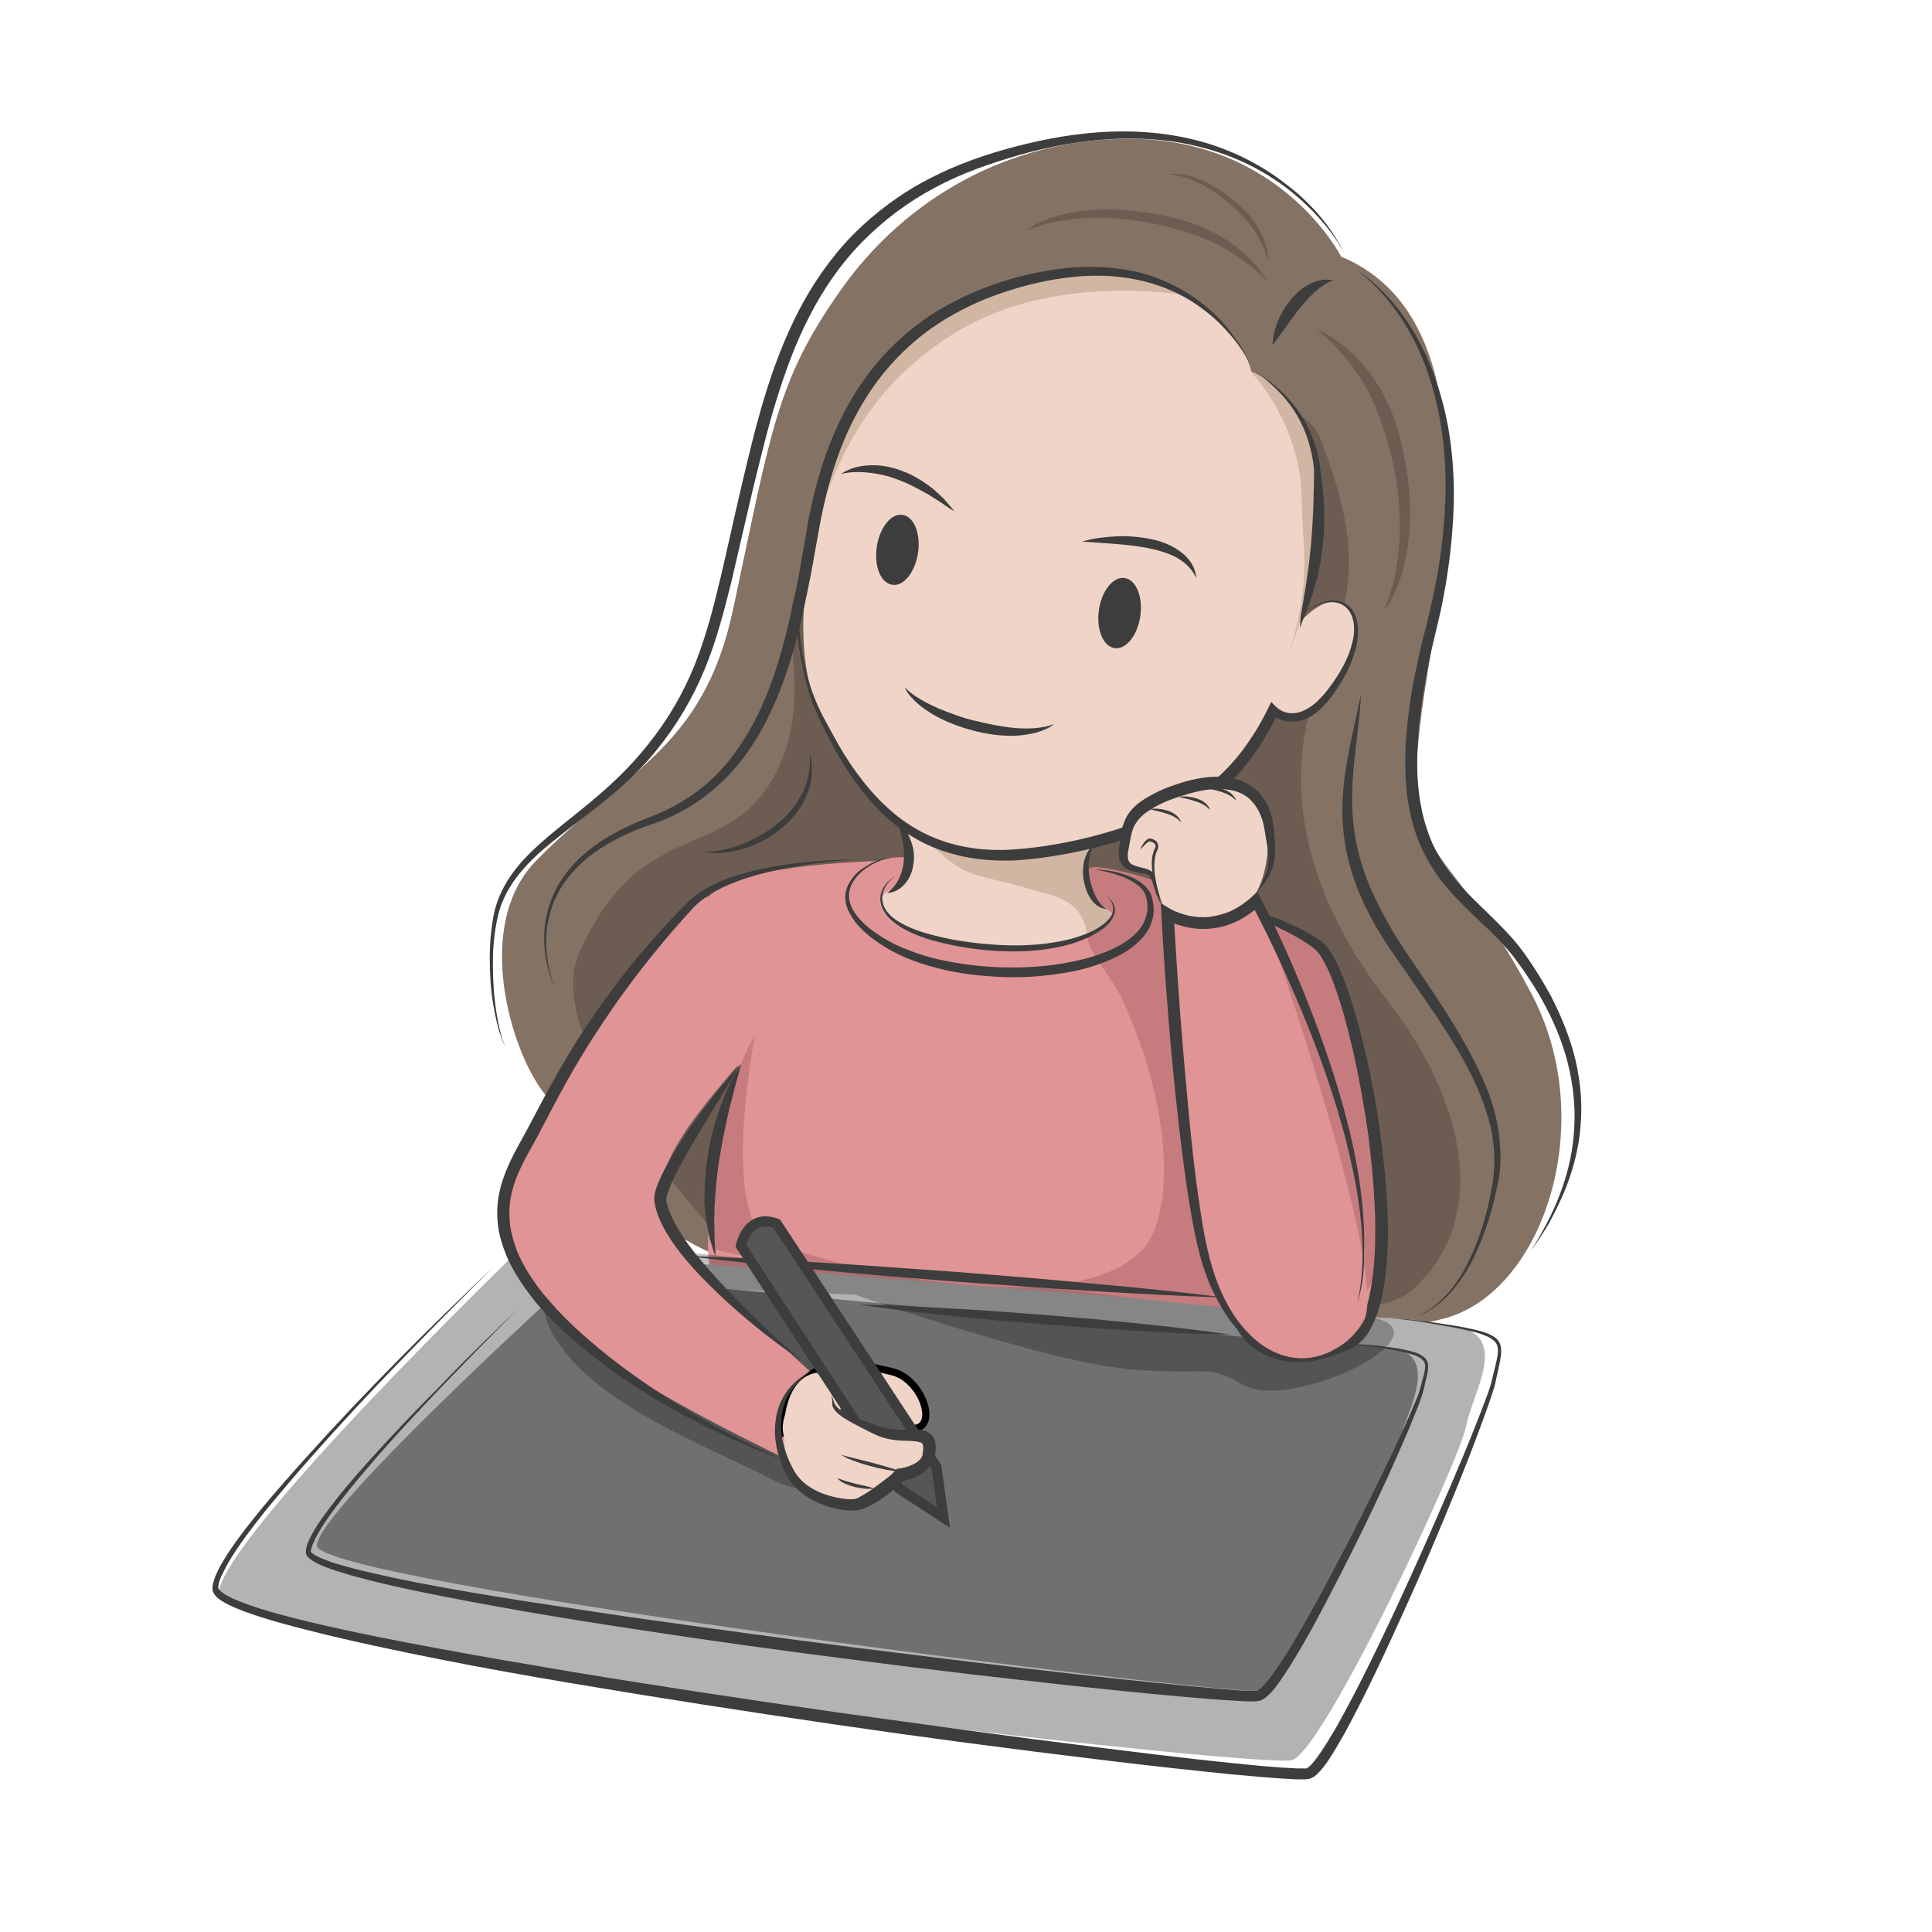 <?xml version="1.0" encoding="utf-8"?>
<!-- Generator: Adobe Illustrator 27.5.0, SVG Export Plug-In . SVG Version: 6.00 Build 0)  -->
<svg version="1.1" id="Layer_1" xmlns="http://www.w3.org/2000/svg" xmlns:xlink="http://www.w3.org/1999/xlink" x="0px" y="0px"
	 viewBox="0 0 600 600" style="enable-background:new 0 0 600 600;" xml:space="preserve">
<style type="text/css">
	.st0{fill:#847264;}
	.st1{fill:#6D5C51;}
	.st2{fill:#F0D4C8;}
	.st3{fill:#E19495;}
	.st4{fill:#D1B6A3;}
	.st5{fill:#B3B3B3;}
	.st6{fill:#707070;}
	.st7{opacity:0.25;fill:#020202;enable-background:new    ;}
	.st8{fill:#C67C7F;}
	.st9{fill:#3D3D3D;}
	.st10{fill:none;}
	.st11{fill:#F0D4C8;stroke:#000000;stroke-width:2.237;stroke-miterlimit:10;}
	.st12{fill:#565656;stroke:#3D3D3D;stroke-width:3.146;stroke-miterlimit:10;}
	.st13{fill:#F0D4C8;stroke:#000000;stroke-width:2;stroke-miterlimit:10;}
</style>
<g>
	<path class="st0" d="M416.5,79.7c0,0-18.7-37-66.7-36.6c-36.1,0.3-68.5,18.1-89,47.4c-19.6,28-21.2,42.7-33.1,98.6
		c-9.3,43.7-33.5,50-61.1,78.1c-19.9,20.2-7.8,59.4,2.3,72.2c8,10.2,15.8,21.4,30.2,35.6c17.2,16.9,57.4,27.7,60.8,25.1
		s145,22.4,145,22.4s20.3-7.6,42.7-12.8c31.4-7.4,49.2-60.6,28.2-100.7c-28.4-54.3-42.9-35.9-32.5-99.7
		C451.6,158.6,457.7,96.8,416.5,79.7z"/>
	<path class="st1" d="M241.2,239.6c-15,29.5-41.9,12.5-61.4,56.5c-12.4,28.1,42.2,86.4,42.2,86.4s191.8,40.4,216.5,18.2
		s16.5-59-7.5-89.8s-33.9-65.2-21.8-97.8c9.9-26.7,15.3-39.5,1-76.5C395,97.3,255.4,174,248.1,182.8
		C240.8,191.6,253.2,216,241.2,239.6z"/>
	<path class="st2" d="M325.5,265.4c21.4-4.6,49.1-7.1,70.8-44.6c0,0,4.9,9.3,17.4-7.1c15.2-19.9,4.9-36.5-9.8-20.7
		c0,0,2.1-3.9,4.9-19.5c4.9-27.6-3.6-51.5-20.2-58.1c0,0-4.6-24.5-41.4-30.1c-18.7-2.8-32.5,2.1-44.4,8.6s-28,9.8-45.4,52.2
		c-6.2,15.1-7.2,36.8-7.2,36.8s-3.1,21.2,3.5,36.5c9,21,26,38,26,38"/>
	<path class="st3" d="M218.6,282.3c0.1,11.8,21,8.4,10.3,49.2c-5.4,20.6-4.5,25.9-7.8,42.9c-5.7,29.1,10.3,39.2,8.5,25.2l152.8,14.6
		c0,0,14.5,17.7,39.2,2.1c19-12,0-118-13-123.7c-24.7-10.7-30.6-16.6-70.5-22.3c0,0,14.6,18.3-36.4,18.3
		c-35.1,0.1-18.1-22.4-18.1-22.4s-2.6,0-6.8,0.1c-0.8,0-3.7,1-4.7,1.1C254,268.1,218.5,270.8,218.6,282.3z"/>
	<path class="st4" d="M368.1,91.7c0,0-40.7-7.4-71.4,11.6c-24.8,15.4-36.2,35.8-44.1,62.6c0,0,5.2-34.8,26.9-56.1
		c18.9-18.5,37.9-24,53.9-25.2C351.4,83.2,368.1,91.7,368.1,91.7z"/>
	<path class="st4" d="M388.4,115.4c0,0,15.2,15.4,15.8,38.6c0.4,18,3.1,26.1-3.6,47.9c0,0,10.8-27.2,9.5-45.7
		c-1.2-18.4-7-28.3-11.3-33.4S388.4,115.4,388.4,115.4z"/>
	<path class="st5" d="M429.8,409.3c0,0,4.5-0.5,21.9,2.5s5.9,19.8,3.6,31.2c-2.3,11.4-44.1,100.5-54,103.6
		c-9.9,3-334.2-34.1-333.5-51.5c0.8-17.4,93.5-107,93.5-107L429.8,409.3z"/>
	<path class="st6" d="M410,417.4c0,0,6.9-0.8,22.1,1.2s5.1,19.5,3.1,27S400,523,391.4,525s-293.7-33.6-293-45.1
		C99.1,468.4,179,396,179,396L410,417.4z"/>
	<path class="st7" d="M265.6,402.1c0,0,60,21.2,86,23.2s22-2,35,5s54-11,45-19s-112-12-112-12l-134.2-13l5.1,12.6L265.6,402.1z"/>
	<path class="st7" d="M171.7,399.6c0,0-9.1,5.8,5.9,22.8s47,29,62,37s38,1,39-15s-39-37-22-39S200.8,396.8,171.7,399.6z"/>
	<path class="st3" d="M158.1,368.2c-3.5,27.9,15.4,42.7,27.1,51.6c18.7,14.3,59.4,33.5,59.4,33.5s1-20.2,13-22c0,0-43.3-37.9-51-54
		s18.2-40,28.4-53.8c0,0-1.7-62.1-22.4-40.5S159.8,354.3,158.1,368.2z"/>
	<path class="st2" d="M281.7,257.6c0,0,4.5,14.5-5.1,18.7c-9,4,1,18,35.1,18.6c21.9,0.4,36.9-9.6,32.1-12.5c-3.1-1.8-3-1.6-6.2-8.6
		c-3-6.5,2.9-12.7,2.9-12.7"/>
	<path class="st8" d="M234.5,321.3c0,0-9.7,49.1,2,62c6,6.5,95.8,31.1,119,4c8-9.4,10-40-7-77c-3.4-7.5-15-19.5-9-21c4-1,9-7,2-7
		c-2,0-9-13.5-1-13c15,1,54,17,66,23c12.6,6.3,35.4,91.6,16,111c-10,10-96-4.1-103-4s-97-8-98-12
		C218.3,374.3,223.5,340.3,234.5,321.3z"/>
	<path class="st4" d="M297.5,264.3c0,0,11.8,2,21,2c10,0,21-5,21-5s-2.9,6.4-2.5,11.5c0.5,6.5,9,11,9,11s-7.8,9-8.5,5.5
		c-2-10-10-11-17-13c-14.6-4.2-16.4-3.7-21-6c-6-3-11-9-11-9s7,4,17,5"/>
	<g>
		<path class="st9" d="M388.4,113.4c-1.7-3.4-3.9-6.6-6.4-9.5s-5.2-5.5-8.3-7.8c-6-4.6-13.1-7.7-20.5-9.2c-7.4-1.6-15-1.6-22.5-0.6
			s-14.8,2.9-21.9,5.5s-13.8,6.1-19.9,10.4c-6.1,4.4-11.5,9.7-16,15.6c-4.5,6-8.2,12.6-11,19.5c-2.9,7-4.9,14.2-6.5,21.7
			c-0.8,3.7-1.4,7.5-2.1,11.2c-0.7,3.8-1.3,7.6-2.1,11.3c-1.5,7.5-3.1,15.1-5.4,22.5c-2.2,7.4-5,14.7-8.7,21.6
			c-3.7,6.9-8.4,13.3-14.3,18.5c-5.8,5.3-12.8,9.3-20.2,11.8c-7.2,2.4-14.1,5.7-20,10.4c-2.9,2.4-5.5,5.1-7.6,8.2s-3.6,6.6-4.5,10.3
			c-0.9,3.7-1.1,7.5-0.7,11.3c0.4,3.8,1.2,7.6,2.7,11.1c-3.2-6.9-4.4-15-2.8-22.6c0.8-3.8,2.2-7.5,4.3-10.8s4.7-6.3,7.7-8.8
			c5.9-5.1,13.1-8.6,20.3-11.3c7-2.7,13.6-6.6,19-11.7c5.5-5.1,9.8-11.3,13.3-18s6.1-13.8,8.2-21.1s3.7-14.7,5.2-22.2
			c0.7-3.7,1.4-7.5,2-11.3c0.7-3.8,1.2-7.6,2.1-11.4c1.6-7.6,3.8-15.1,6.8-22.3c3-7.2,6.8-14.1,11.6-20.3
			c4.8-6.2,10.5-11.7,16.9-16.2c3.2-2.3,6.6-4.2,10.1-6s7.1-3.3,10.7-4.6c7.3-2.6,14.9-4.4,22.7-5.3c7.7-0.8,15.6-0.5,23.2,1.3
			C369,88.5,382.3,99.3,388.4,113.4z"/>
	</g>
	<g>
		<path class="st9" d="M422.7,215.5c-0.5,8.9-2,17.8-2.6,26.6s0.1,17.6,2.7,25.9c1.2,4.2,2.9,8.2,4.8,12.1s4.1,7.8,6.4,11.5
			s4.9,7.4,7.4,11.1s5,7.4,7.4,11.2c4.8,7.6,9.4,15.4,12.8,23.8c1.7,4.2,3,8.6,3.7,13.1s0.9,9.1,0.4,13.6c-0.3,2.3-0.8,4.5-1.3,6.7
			s-1.1,4.4-1.7,6.5c-1.3,4.3-2.9,8.5-4.8,12.6c-2,4-4.4,7.9-7.4,11.2c-1.5,1.7-3.2,3.2-5,4.5s-3.8,2.4-6,2.9
			c2.2-0.6,4.1-1.8,5.8-3.1c1.8-1.4,3.3-2.9,4.8-4.6c2.9-3.4,5.1-7.3,6.9-11.3s3.3-8.2,4.4-12.5c0.6-2.1,1.1-4.3,1.5-6.5
			c0.5-2.2,0.8-4.3,1-6.5s0.2-4.4,0.1-6.5c-0.1-2.2-0.4-4.3-0.8-6.5c-0.9-4.3-2.3-8.5-4-12.5c-3.4-8.1-8.1-15.7-13-23
			c-4.9-7.4-10.1-14.6-15.2-22.1c-2.5-3.8-4.8-7.7-6.8-11.8c-2-4.1-3.7-8.4-4.9-12.8c-1.3-4.4-2-9-2.3-13.5c-0.3-4.6,0-9.1,0.5-13.6
			C418.7,232.9,420.9,224.3,422.7,215.5z"/>
	</g>
	<g>
		<path class="st9" d="M389.6,115.4c6.4,3.5,11.8,8.9,15.5,15.2c1.8,3.2,3.2,6.7,4.1,10.3c0.5,1.8,0.7,3.6,0.9,5.5l0.4,2.7
			c0.1,0.9,0.2,1.8,0.3,2.7c0.8,7.3,0.6,14.8-0.6,22.1c-0.3,1.8-0.7,3.6-1.1,5.4c-0.5,1.8-1,3.6-1.5,5.3c-0.6,1.7-1.2,3.5-1.9,5.2
			c-0.6,1.7-1.4,3.3-1.9,5.1c-0.1-0.9,0-1.9,0.1-2.8c0.1-0.9,0.2-1.8,0.4-2.7l0.9-5.4c0.3-1.8,0.6-3.5,0.8-5.3
			c0.3-1.8,0.5-3.5,0.7-5.3c0.8-7.1,1.2-14.2,1.3-21.4l0.1-5.4c-0.1-1.8-0.3-3.5-0.7-5.3c-0.7-3.5-1.8-6.9-3.4-10.1
			c-1.6-3.2-3.7-6.2-6.1-8.8C395.4,119.8,392.7,117.3,389.6,115.4z"/>
	</g>
	<g>
		<path class="st9" d="M395.2,107.2c0.1-2.5,0.7-5,1.6-7.3s2.2-4.5,3.8-6.5c1.6-2,3.5-3.8,5.8-5c2.3-1.3,5-1.9,7.5-1.4
			c-2.3,1.1-4.2,2.3-5.8,3.9c-1.7,1.5-3.1,3.2-4.6,5c-1.4,1.8-2.8,3.7-4.1,5.6C398.1,103.2,396.7,105.2,395.2,107.2z"/>
	</g>
	<g>
		<path class="st9" d="M417.5,78.7c-2.2-4.2-5.2-8.1-8.4-11.6c-3.2-3.5-6.8-6.7-10.6-9.5c-7.7-5.6-16.4-9.6-25.6-11.9
			c-9.2-2.4-18.7-3-28.2-2.5c-9.5,0.6-18.8,2.3-28,4.9c-9.1,2.6-18.1,5.7-26.4,10.2c-8.3,4.4-15.9,10.1-22.5,16.8
			s-12,14.5-16.3,22.9c-4.4,8.4-7.6,17.3-10.4,26.3c-2.8,9.1-5,18.4-7.3,27.7c-2.2,9.3-4.3,18.6-6.5,28c-2.3,9.3-4.7,18.7-8.4,27.7
			s-8.7,17.5-14.8,25c-3,3.8-6.4,7.3-10,10.6s-7.3,6.3-11.1,9.2s-7.6,5.8-11.3,8.8s-7.2,6.1-10.2,9.8c-3,3.6-5.3,7.7-6.6,12.3
			c-0.6,2.3-1,4.6-1.3,7s-0.5,4.7-0.5,7.1c-0.1,4.8,0.1,9.5,0.7,14.3c0.3,2.4,0.7,4.7,1.2,7.1c0.3,1.2,0.6,2.3,0.9,3.5
			c0.4,1.1,0.8,2.3,1.5,3.3c-0.7-1-1.2-2.1-1.6-3.2c-0.4-1.1-0.8-2.3-1.1-3.4c-0.6-2.3-1.1-4.7-1.5-7c-0.8-4.7-1.1-9.6-1.1-14.4
			s0.4-9.6,1.4-14.4c1.1-4.8,3.4-9.2,6.4-13.1s6.6-7.2,10.2-10.3c3.7-3.1,7.5-6.1,11.2-9.1s7.3-6.1,10.7-9.4
			c3.4-3.3,6.6-6.8,9.5-10.5c5.9-7.4,10.7-15.6,14.2-24.3s5.9-18,8.1-27.3c2.2-9.3,4.2-18.7,6.4-28s4.4-18.7,7.2-27.9
			s6.2-18.3,10.7-27c4.5-8.6,10.1-16.7,17-23.7c6.9-6.9,14.9-12.8,23.5-17.2c8.6-4.5,17.9-7.7,27.2-10.1c9.3-2.4,18.9-4.1,28.6-4.5
			s19.4,0.5,28.8,3.1c9.3,2.6,18.2,7,25.8,12.9C406.8,62.7,413.3,70.1,417.5,78.7z"/>
	</g>
	<g>
		<path class="st9" d="M248.2,178.8c-0.5,4.6-0.5,9.2-0.2,13.8s0.9,9.1,1.8,13.6c1,4.5,2.3,8.8,4.2,13c0.9,2.1,2,4.1,3.1,6.1
			s2.2,4,3.3,6c4.6,7.9,10.1,15.3,17,21.1c6.8,5.8,15.2,9.6,24.1,10.9c4.4,0.7,8.9,0.8,13.4,0.5s9-0.9,13.5-1.7
			c9-1.6,17.8-4,26.3-7.3c4.2-1.6,8.4-3.5,12.3-5.6c4-2.2,7.7-4.6,11-7.6s6.3-6.3,8.9-10c2.6-3.6,5-7.6,6.9-11.6l1-2l1.5,1.5
			c0.1,0.1,0.4,0.3,0.6,0.5s0.5,0.3,0.7,0.5c0.5,0.3,1,0.5,1.6,0.7c1.1,0.3,2.2,0.4,3.4,0.2c2.3-0.4,4.5-1.8,6.4-3.5
			c0.9-0.9,1.8-1.8,2.7-2.9c0.8-1,1.6-2.1,2.4-3.2c1.5-2.2,2.9-4.5,4-6.9s1.9-4.9,2.3-7.5c0.3-2.6,0.1-5.3-1.3-7.5
			c-0.7-1.1-1.7-1.9-2.9-2.4c-1.2-0.5-2.5-0.6-3.8-0.4c-2.6,0.3-5.1,1.6-7.4,3.1c2.1-1.6,4.6-3,7.3-3.6c1.4-0.2,2.8-0.2,4.2,0.2
			c1.4,0.5,2.6,1.4,3.4,2.5c1.7,2.4,2,5.4,1.8,8.1c-0.2,2.8-1,5.5-2,8.1s-2.3,5-3.8,7.3c-0.7,1.2-1.5,2.3-2.3,3.4
			c-0.8,1.1-1.7,2.2-2.7,3.2c-2,2-4.4,3.9-7.5,4.5c-1.5,0.3-3.1,0.3-4.7-0.1c-0.8-0.2-1.5-0.5-2.2-0.8c-0.7-0.4-1.3-0.7-2-1.4
			l2.5-0.5c-1,2.2-2,4.3-3.2,6.3s-2.4,4-3.8,6c-2.7,3.9-5.7,7.6-9.2,10.8s-7.5,5.9-11.7,8.1c-4.1,2.3-8.4,4.2-12.8,5.9
			c-8.7,3.3-17.8,5.7-27,7.3c-4.6,0.8-9.2,1.4-13.9,1.7c-4.7,0.2-9.5,0-14.1-0.8c-4.7-0.8-9.3-2.2-13.6-4.2c-2.1-1-4.2-2.2-6.2-3.5
			s-3.8-2.8-5.6-4.3c-7.1-6.3-12.5-14.1-16.9-22.2c-2.2-4.1-4.3-8.2-6.1-12.5s-3-8.8-3.8-13.4C247.1,197.3,246.9,187.9,248.2,178.8z
			"/>
	</g>
	<g>
		<path class="st9" d="M278.5,255c1.8,1.4,3.1,3.3,4.1,5.4c0.9,2.1,1.4,4.5,1.2,6.8c-0.2,2.4-0.8,4.7-2.3,6.7
			c-1.4,1.9-3.6,3.4-6,3.4c1.8-1.3,3-2.9,3.8-4.7c0.8-1.7,1.3-3.7,1.4-5.6c0.2-1.9,0-3.9-0.4-5.9C280,259.1,279.3,257.1,278.5,255z"
			/>
	</g>
	<g>
		<path class="st9" d="M340,261.8c-1,1.7-1.6,3.5-1.8,5.4c-0.3,1.8-0.1,3.7,0.2,5.5c0.4,1.8,0.9,3.6,1.7,5.3
			c0.8,1.7,1.8,3.2,3.5,4.3c-1,0-2-0.5-2.9-1.1c-0.8-0.6-1.6-1.4-2.1-2.3c-1.2-1.8-1.7-3.8-2.1-5.8c-0.3-2-0.2-4.2,0.3-6.1
			C337.4,265,338.5,263.1,340,261.8z"/>
	</g>
	<g>
		<path class="st9" d="M278.4,266.3c-1.6,0-3.2,0.4-4.8,0.9c-1.5,0.6-3,1.3-4.3,2.2c-2.6,1.8-4.9,4.3-5.5,7.3
			c-0.3,1.5-0.1,3,0.4,4.4s1.4,2.7,2.4,3.9c2,2.4,4.6,4.3,7.3,6c2.7,1.7,5.6,3.1,8.6,4.2c3,1.2,6.1,2.1,9.2,2.8
			c6.3,1.4,12.7,2.2,19.1,2.4c6.4,0.2,12.9-0.1,19.3-1.2c6.3-1.1,12.6-2.7,18.1-5.9c2.7-1.6,5.2-3.6,6.7-6.2
			c0.7-1.3,1.2-2.7,1.4-4.2c0.2-1.5,0-3.1-0.4-4.5s-1.4-2.6-2.6-3.5c-1.2-1-2.6-1.7-4.1-2.4c-1.5-0.6-3-1.1-4.6-1.5s-3.2-0.8-4.8-1
			c3.3,0.1,6.6,0.6,9.7,1.7c1.6,0.5,3.1,1.2,4.6,2.2c1.4,1,2.7,2.3,3.4,4c0.6,1.7,0.8,3.4,0.8,5.2c-0.1,1.8-0.6,3.5-1.4,5.1
			c-1.7,3.2-4.4,5.5-7.2,7.3c-2.9,1.8-6,3.1-9.2,4.2s-6.4,1.9-9.7,2.4c-6.6,1.1-13.2,1.6-19.8,1.3c-6.6-0.3-13.2-1-19.7-2.7
			c-6.4-1.6-12.8-4-18.3-7.8c-2.8-1.9-5.4-4-7.5-6.7c-1-1.4-1.9-2.9-2.5-4.5c-0.5-1.7-0.7-3.5-0.2-5.2c0.4-1.7,1.4-3.2,2.5-4.5
			s2.5-2.3,3.9-3.1C271.8,267.2,275.1,266.1,278.4,266.3z"/>
	</g>
	<g>
		<path class="st9" d="M265.9,267c-3,0.1-6,0.4-9,0.7c-3,0.3-6,0.7-8.9,1.2c-5.9,1-11.8,2.3-17.4,4.2c-2.8,1-5.6,2.1-8.1,3.5
			c-2.6,1.4-5,3.1-7,5.1c-4,4.4-8,8.9-11.8,13.6c-3.8,4.6-7.4,9.4-10.9,14.2c-3.5,4.9-6.8,9.9-10,14.9c-3.2,5.1-6.2,10.3-9,15.5
			c-2.9,5.3-5.5,10.6-8.5,16c-1.5,2.6-2.9,5.2-4.1,7.9c-1.2,2.6-2.1,5.4-2.6,8.2c-0.5,2.8-0.5,5.6-0.2,8.4c0.4,2.8,1.2,5.6,2.2,8.2
			c1.1,2.7,2.5,5.2,4.1,7.7c0.8,1.2,1.7,2.4,2.5,3.6c0.9,1.2,1.8,2.3,2.8,3.4c3.8,4.5,8.1,8.7,12.6,12.6s9.2,7.6,14.1,11.1
			c4.9,3.5,9.9,6.8,15,9.9c10.3,6.3,21,11.8,32,16.6c-2.8-1-5.7-2.1-8.5-3.2c-2.8-1.2-5.6-2.4-8.3-3.6c-5.5-2.5-10.9-5.2-16.2-8.1
			c-10.6-5.8-20.8-12.5-30.1-20.3c-4.7-3.9-9.1-8.1-13.2-12.7c-1-1.1-2-2.4-2.9-3.6s-1.9-2.5-2.7-3.8c-1.7-2.6-3.3-5.3-4.5-8.2
			c-1.2-2.9-2.2-6-2.6-9.1c-0.4-3.2-0.4-6.4,0.2-9.6c1.1-6.3,4.1-12,7-17.2s5.6-10.6,8.5-15.9s6-10.5,9.2-15.7
			c6.6-10.2,13.8-20,21.7-29.1c2-2.3,4-4.5,6.1-6.8c2-2.2,4.2-4.4,6.3-6.5c2.3-2.2,4.9-3.9,7.7-5.3s5.6-2.5,8.6-3.3
			c5.8-1.7,11.8-2.8,17.8-3.5C253.9,267.3,259.9,266.9,265.9,267z"/>
	</g>
	<g>
		<path class="st9" d="M249.2,422.8c-8.1-5.5-15.8-11.6-23.1-18.2c-3.6-3.3-7.2-6.8-10.5-10.4c-3.3-3.7-6.5-7.6-9-12
			c-1.2-2.2-2.4-4.6-3-7.2c-0.1-0.3-0.2-0.7-0.2-1l-0.1-0.5c0-0.2-0.1-0.3-0.1-0.6c-0.1-0.9,0.1-1.7,0.2-2.4
			c0.3-1.4,0.8-2.6,1.3-3.8c2.1-4.7,4.6-8.9,7.3-13c1.3-2.1,2.7-4.1,4.2-6.1c1.4-2,2.9-4,4.4-5.9c3-3.9,6.1-7.7,9.4-11.3
			c-4.9,8.5-10.2,16.7-15.1,25.1c-1.2,2.1-2.4,4.2-3.6,6.3c-1.1,2.1-2.2,4.2-3.1,6.4c-0.4,1.1-0.8,2.2-1.1,3.1
			c-0.1,0.5-0.2,1-0.2,1.2c0,0,0,0.2,0,0.3l0.1,0.4c0,0.3,0.1,0.5,0.2,0.8c0.5,2.1,1.5,4.2,2.6,6.3c2.3,4.1,5.2,8,8.3,11.6
			c3.1,3.7,6.4,7.3,9.8,10.7C234.7,409.8,241.9,416.4,249.2,422.8z"/>
	</g>
	<g>
		<path class="st9" d="M218.8,264.6c2.1,0,4.3-0.3,6.3-0.8c2.1-0.5,4.1-1.1,6-1.9s3.8-1.7,5.6-2.8c1.8-1,3.5-2.3,5.1-3.6
			c0.8-0.6,1.5-1.4,2.3-2.1c0.7-0.8,1.4-1.5,2-2.3c1.3-1.6,2.3-3.4,3.3-5.2c0.9-1.9,1.5-3.9,1.8-5.9c0.4-2.1,0.5-4.2,0.2-6.3
			c0.7,2.1,0.8,4.3,0.7,6.4c-0.1,2.2-0.6,4.4-1.4,6.4c-1.6,4.1-4.4,7.8-7.8,10.6s-7.3,5-11.4,6.3c-2.1,0.7-4.2,1.1-6.4,1.4
			C223.1,265,221,265,218.8,264.6z"/>
	</g>
	<g>
		<path class="st9" d="M367.8,277c4.4,0.9,8.8,1.9,13.1,3.1c4.3,1.2,8.6,2.5,12.9,4.1c4.2,1.5,8.4,3.3,12.4,5.5c1,0.6,2,1.2,3,1.8
			c0.5,0.3,0.9,0.7,1.4,1c0.6,0.5,1,0.9,1.4,1.4c1.6,2,2.6,4.1,3.6,6.1c1.9,4.2,3.4,8.5,4.7,12.8c1.3,4.3,2.5,8.7,3.5,13.1
			c2.1,8.8,3.7,17.6,4.9,26.5c1.2,8.9,2.1,17.9,2.3,26.9c0.1,4.5,0,9.1-0.4,13.6s-1,9.1-2.4,13.6c-0.7,2.2-1.6,4.5-2.8,6.6
			c-1.2,2.1-2.9,4.1-5.3,5.4c-0.3,0.2-0.6,0.3-0.9,0.4l-0.8,0.4l-1.6,0.7c-1.1,0.4-2.2,0.8-3.3,1.2c-2.2,0.7-4.5,1.3-6.8,1.6
			c-2.3,0.3-4.7,0.3-7,0s-4.6-1-6.8-2c-4.2-2-7.7-5.5-9.5-9.6c2.6,3.6,6.3,6.3,10.3,7.7c4,1.4,8.4,1.5,12.5,0.7
			c2.1-0.4,4.2-0.9,6.2-1.7c1-0.3,2-0.8,3-1.2l1.5-0.7l0.7-0.3c0.2-0.1,0.4-0.2,0.6-0.3c1.6-0.9,2.9-2.4,3.9-4.1s1.8-3.7,2.4-5.8
			c1.2-4.1,1.8-8.4,2.2-12.8c0.4-4.4,0.4-8.8,0.4-13.2c-0.2-8.8-1-17.7-2.1-26.5c-1.2-8.8-2.8-17.6-4.7-26.2
			c-1-4.3-2.1-8.6-3.3-12.9c-1.3-4.2-2.6-8.4-4.4-12.4c-0.9-2-1.9-3.9-3.1-5.5c-0.3-0.4-0.6-0.7-0.9-1l-1.2-1
			c-0.9-0.6-1.8-1.2-2.7-1.8c-3.7-2.3-7.7-4.2-11.8-6C384.8,282.8,376.3,279.7,367.8,277z"/>
	</g>
	<g>
		<path class="st9" d="M153.5,393.2c-9.8,9.7-19.5,19.5-29.1,29.4s-19,20-28.1,30.3c-4.6,5.2-9,10.4-13.4,15.7
			c-4.3,5.4-8.5,10.8-12,16.7c-0.8,1.5-1.6,3-2.3,4.5c-0.3,0.8-0.6,1.5-0.7,2.3c-0.1,0.4-0.1,0.8-0.1,1c0,0.1,0.1,0.4,0.3,0.6
			c0.4,0.5,1.1,1,1.7,1.4c0.7,0.4,1.4,0.8,2.2,1.2c1.5,0.7,3.1,1.3,4.7,1.9c6.4,2.3,13.1,4,19.8,5.6c13.4,3.2,26.9,5.8,40.4,8.3
			c13.5,2.5,27.1,4.8,40.7,7.1c27.2,4.5,54.4,8.6,81.7,12.5c27.3,3.8,54.6,7.6,81.9,11c13.7,1.7,27.3,3.4,41,4.8
			c6.8,0.7,13.7,1.4,20.5,1.7c0.8,0,1.7,0,2.4,0c0.2,0,0.4,0,0.5,0c0.2,0,0.1,0,0.2,0c0.2-0.1,0.4-0.3,0.7-0.5
			c1.1-0.9,2.1-2.3,3.1-3.7c1.9-2.7,3.7-5.7,5.4-8.6c6.7-11.9,12.7-24.4,18.5-36.8c5.8-12.5,11.4-25.1,16.8-37.7
			c2.7-6.3,5.4-12.7,7.9-19.1c1.3-3.2,2.5-6.4,3.7-9.6c0.6-1.6,1.1-3.2,1.5-4.9c0.4-1.7,0.8-3.4,1.2-5c0.4-1.7,0.8-3.4,0.5-4.9
			c-0.1-0.8-0.5-1.4-1.1-2c-0.6-0.5-1.3-1-2-1.3c-1.5-0.7-3.2-1.2-4.8-1.6c-1.7-0.4-3.3-0.7-5-1.1c-3.4-0.6-6.8-1.2-10.2-1.8
			c-1.7-0.3-3.4-0.5-5.1-0.7s-3.4-0.4-5.1-0.4c1.7-0.1,3.4,0.1,5.2,0.2c1.7,0.2,3.4,0.4,5.1,0.6c3.4,0.4,6.8,1,10.2,1.5
			c1.7,0.3,3.4,0.6,5.1,1s3.4,0.8,5,1.5c0.8,0.4,1.6,0.8,2.3,1.4c0.7,0.6,1.2,1.5,1.4,2.5c0.3,1.9-0.1,3.6-0.4,5.3
			c-0.4,1.7-0.7,3.4-1.1,5c-0.3,1.8-0.9,3.4-1.4,5c-1.1,3.3-2.3,6.5-3.5,9.8c-2.4,6.5-4.9,12.9-7.5,19.3
			c-5.2,12.8-10.6,25.5-16.3,38c-5.7,12.6-11.5,25.1-18.1,37.3c-1.7,3-3.4,6-5.4,9c-1,1.5-2.1,2.9-3.6,4.3c-0.4,0.3-0.8,0.7-1.5,1
			c-0.3,0.1-0.8,0.3-1.1,0.3c-0.3,0-0.5,0.1-0.8,0.1c-1,0-1.8,0-2.7,0c-7-0.3-13.8-1-20.7-1.6c-13.7-1.4-27.4-2.9-41.1-4.6
			c-27.4-3.3-54.7-6.9-82-10.9s-54.5-8.2-81.7-12.8c-13.6-2.3-27.2-4.7-40.7-7.4s-27-5.5-40.4-8.9c-6.7-1.7-13.4-3.5-19.9-5.9
			c-1.6-0.6-3.3-1.3-4.9-2c-0.8-0.4-1.6-0.8-2.4-1.3s-1.5-1-2.2-1.9c-0.3-0.4-0.7-1-0.7-1.7c0-0.2,0-0.3,0-0.4s0-0.3,0-0.4
			c0-0.2,0.1-0.5,0.1-0.7c0.2-0.9,0.5-1.8,0.8-2.6c0.7-1.7,1.5-3.2,2.4-4.7c3.6-6,8-11.4,12.3-16.7c4.4-5.3,9-10.5,13.6-15.6
			C113.9,431.7,133.5,412.2,153.5,393.2z"/>
	</g>
	<g>
		<path class="st9" d="M161.3,406.1c-8.1,8-16.1,16.2-24,24.4c-7.9,8.3-15.7,16.6-23.1,25.3c-3.7,4.3-7.3,8.7-10.7,13.3
			c-1.7,2.3-3.3,4.6-4.7,7.1c-0.7,1.2-1.3,2.5-1.8,3.7c-0.2,0.6-0.4,1.3-0.5,1.8v0.2c0,0.1,0,0,0,0s0,0.1,0.1,0.1
			c0.1,0.1,0.3,0.3,0.5,0.5c1,0.7,2.3,1.3,3.6,1.8c1.3,0.5,2.6,1,4,1.4c2.7,0.8,5.4,1.5,8.2,2.2c5.5,1.3,11.1,2.5,16.7,3.6
			c11.2,2.2,22.4,4,33.7,5.8c11.3,1.7,22.5,3.5,33.8,5.1c22.6,3.2,45.2,6.3,67.9,9.2c22.6,2.8,45.3,5.7,68,8.2
			c11.3,1.3,22.7,2.5,34,3.6c5.7,0.5,11.4,1.1,17,1.5c1.4,0.1,2.8,0.2,4.2,0.2c0.7,0,1.4,0,2,0h0.2l0,0c0,0,0.1,0,0.2-0.1
			c0.2-0.1,0.4-0.3,0.6-0.4c0.9-0.8,1.8-1.8,2.7-2.9c0.9-1.1,1.7-2.2,2.5-3.4c3.2-4.6,6.1-9.5,8.9-14.5c2.8-4.9,5.6-9.9,8.2-15
			c5.4-10.1,10.5-20.2,15.5-30.5c2.5-5.1,5-10.3,7.3-15.5c1.2-2.6,2.3-5.2,3.4-7.8c0.5-1.3,1.1-2.6,1.4-4l1.1-4.1
			c0.3-1.3,0.7-2.8,0.1-3.9s-1.9-1.7-3.2-2.2c-2.7-0.9-5.5-1.4-8.3-1.9s-5.6-0.9-8.5-1.1c-1.4-0.1-2.8-0.1-4.3,0
			c-0.7,0-1.4,0.1-2.1,0.3c-0.7,0.2-1.4,0.3-1.9,0.9c0.5-0.6,1.2-0.8,1.9-1c0.7-0.2,1.4-0.3,2.1-0.4c1.4-0.1,2.9-0.2,4.3-0.1
			c2.9,0.1,5.7,0.4,8.6,0.8c2.8,0.4,5.7,0.8,8.5,1.7c0.7,0.2,1.4,0.5,2,0.9c0.7,0.4,1.3,0.9,1.7,1.6c0.4,0.7,0.5,1.6,0.4,2.3
			c0,0.8-0.2,1.5-0.3,2.2l-1,4.2c-0.3,1.4-0.8,2.8-1.3,4.2c-1,2.7-2.1,5.3-3.2,8c-2.2,5.3-4.6,10.5-6.9,15.7
			c-4.8,10.4-9.8,20.7-15,30.8c-2.6,5.1-5.3,10.2-8,15.2c-2.8,5-5.6,10-8.8,14.8c-0.8,1.2-1.6,2.4-2.5,3.6c-0.9,1.2-1.8,2.3-3.1,3.4
			c-0.3,0.3-0.7,0.5-1.1,0.8c-0.2,0.1-0.5,0.3-0.8,0.4c-0.1,0-0.4,0.1-0.5,0.1s-0.3,0-0.4,0.1c-0.9,0.1-1.6,0.1-2.3,0.1
			c-1.5,0-2.9-0.1-4.3-0.2c-5.7-0.3-11.4-0.8-17.1-1.3c-11.4-1-22.8-2.2-34.1-3.4c-22.7-2.5-45.4-5.1-68.1-8.1
			c-22.7-2.9-45.3-6-67.9-9.5c-22.6-3.4-45.1-7.2-67.5-11.8c-5.6-1.2-11.2-2.4-16.7-3.9c-2.8-0.7-5.5-1.5-8.3-2.4
			c-1.4-0.5-2.7-0.9-4.1-1.5s-2.7-1.2-4-2.2c-0.3-0.3-0.7-0.6-0.9-1c-0.1-0.2-0.3-0.5-0.3-0.8c0-0.1,0-0.4,0-0.5v-0.3
			c0.1-0.8,0.3-1.6,0.6-2.3c0.5-1.4,1.3-2.7,2-4c1.5-2.5,3.2-4.8,4.9-7.1c3.5-4.6,7.2-8.9,11-13.2c7.6-8.5,15.5-16.8,23.6-24.9
			C144.8,421.9,153,414,161.3,406.1z"/>
	</g>
	<g>
		<path class="st9" d="M380.9,403c-14.1-0.5-28.1-1.2-42.2-2.1c-7-0.4-14-0.9-21.1-1.4l-21.1-1.5l-21-1.7c-7-0.6-14-1.2-21-1.9
			c-14-1.3-28-2.7-42-4.4c14.1,0.5,28.1,1.2,42.2,2.1c7,0.4,14,0.9,21.1,1.4l21.1,1.5l21,1.7c7,0.6,14,1.2,21,1.9
			C352.9,399.8,366.9,401.3,380.9,403z"/>
	</g>
	<g>
		<path class="st9" d="M421.3,83.9c3,1.8,5.6,4.1,8.1,6.6s4.7,5.2,6.7,8c2,2.9,3.8,5.9,5.4,9c0.7,1.6,1.6,3.1,2.2,4.8
			c0.3,0.8,0.7,1.6,1,2.4l0.9,2.5c2.4,6.6,4,13.5,4.9,20.4c0.9,7,1.2,14,0.9,21c-0.3,7-1,14-2.1,20.9c-0.2,1.7-0.6,3.4-0.9,5.2
			c-0.3,1.7-0.6,3.4-1,5.1c-0.8,3.4-1.6,6.8-2.4,10.2c-1.6,6.7-2.8,13.5-3.7,20.3c-0.9,6.8-1.4,13.7-1.1,20.4
			c0.2,3.4,0.5,6.8,1.2,10.1c0.6,3.3,1.6,6.5,2.8,9.6c2.5,6.2,6.4,11.7,11.2,16.6c4.7,4.9,10,9.5,14.7,14.9c1.2,1.4,2.3,2.8,3.3,4.2
			c1,1.4,2,2.9,3,4.4c1.9,2.9,3.7,6,5.4,9.1c3.2,6.3,5.9,12.9,7.5,19.7c1.6,6.9,2.2,14,1.5,21c-0.6,7-2.5,13.9-5.2,20.3
			c-1.4,3.2-2.9,6.3-4.6,9.4c-1.8,3-3.7,5.9-5.7,8.7c3.7-5.9,7-12,9.4-18.5s3.9-13.3,4.2-20.1c0.4-6.8-0.4-13.7-2.1-20.3
			c-1.7-6.6-4.4-12.9-7.7-18.9c-1.6-3-3.5-5.9-5.4-8.7c-0.9-1.4-2-2.8-3-4.2c-1-1.4-2.1-2.7-3.2-3.9c-4.5-5.1-9.8-9.5-14.7-14.6
			c-2.4-2.6-4.8-5.3-6.8-8.2c-2-3-3.8-6.1-5.2-9.5c-2.8-6.7-4-13.9-4.3-20.9c-0.3-7.1,0.2-14.1,1.2-21.1c0.9-7,2.4-13.8,4-20.6
			c0.9-3.4,1.7-6.7,2.5-10.1c0.4-1.7,0.7-3.4,1.1-5c0.3-1.7,0.7-3.4,1-5.1c1.2-6.8,2-13.6,2.4-20.5c0.8-13.7-0.4-27.6-4.6-40.7
			l-0.8-2.4c-0.3-0.8-0.6-1.6-0.9-2.4c-0.6-1.6-1.3-3.2-2-4.8c-1.5-3.1-3.1-6.1-5-9s-4-5.6-6.3-8.2
			C426.7,88.3,424.1,85.9,421.3,83.9z"/>
	</g>
	<g>
		<path class="st9" d="M277.9,272.3c-1.7,1.1-3,2.7-3.6,4.6c-0.6,1.8-0.3,3.9,0.7,5.5s2.5,2.9,4.2,3.9s3.4,1.8,5.3,2.5
			c1.8,0.7,3.7,1.2,5.6,1.7s3.8,0.9,5.8,1.3c3.9,0.7,7.8,1.2,11.8,1.5c3.9,0.3,7.9,0.4,11.8,0.2c3.9-0.2,7.9-0.7,11.7-1.6
			c1.9-0.4,3.8-1,5.6-1.7c1.8-0.7,3.6-1.5,5.2-2.7c1.6-1.1,3.1-2.5,3.6-4.3c0.2-0.9,0.1-1.9-0.3-2.8s-1.1-1.6-1.9-2.2
			c0.8,0.5,1.6,1.2,2.2,2.1c0.5,0.9,0.8,2,0.6,3c-0.2,1-0.7,2-1.3,2.8c-0.6,0.8-1.4,1.6-2.2,2.2c-3.3,2.5-7.1,4-11,5.1
			c-7.8,2.1-16,2.4-24.1,1.8c-4-0.3-8-0.9-12-1.7c-3.9-0.8-7.9-1.8-11.6-3.4c-1.9-0.8-3.7-1.7-5.4-2.9c-1.7-1.2-3.3-2.6-4.3-4.5
			c-0.5-0.9-0.8-2-0.9-3s0.1-2.1,0.5-3.1C274.6,274.8,276.1,273.2,277.9,272.3z"/>
	</g>
	<g>
		<path class="st9" d="M382.3,414.5c-9.7-0.2-19.3-0.6-29-1.2c-4.8-0.2-9.6-0.6-14.4-0.9l-14.4-1.1l-14.4-1.2
			c-4.8-0.5-9.6-0.9-14.4-1.4c-9.6-1-19.2-2.1-28.8-3.5c9.7,0.1,19.3,0.6,29,1.2c4.8,0.2,9.6,0.6,14.4,0.9l14.4,1.1l14.4,1.2
			c4.8,0.5,9.6,0.9,14.4,1.4C363.1,412,372.7,413.1,382.3,414.5z"/>
	</g>
	<g>
		<path class="st9" d="M230.2,330.4c-1.4,5-2.7,9.9-3.9,14.8c-1.1,4.9-2.1,9.8-2.9,14.8c-0.8,4.9-1.2,9.9-1.5,14.9
			c0,1.3,0,2.5-0.1,3.8c0,1.3,0.1,2.5,0.1,3.8v1.9c0,0.6,0.1,1.3,0.1,1.9c0.1,1.3,0.2,2.5,0.2,3.9c-0.4-1.2-0.9-2.4-1.2-3.7
			c-0.2-0.6-0.4-1.2-0.6-1.9l-0.4-1.9c-0.2-1.3-0.5-2.6-0.7-3.8c-0.2-1.3-0.2-2.6-0.4-3.9s-0.1-2.6-0.1-3.9s0-2.6,0.1-3.9l0.3-3.9
			l0.5-3.9c0.8-5.1,2.1-10.2,3.8-15.1C225.2,339.4,227.3,334.7,230.2,330.4z"/>
	</g>
	<path class="st1" d="M408.9,102.2c0,0,18.9,7.3,25.7,33c7.8,29.8,0,48.9-4.9,54.4c0,0,12.8-24.7-2.4-62.9
		C421.1,111.4,408.9,102.2,408.9,102.2z"/>
	<path class="st1" d="M393.6,87.4c0,0-7.6-14.9-29.7-19.9c-25.7-5.9-41.2,0.4-45.4,4.3c0,0,19.9-10.3,53.2,1.4
		C384.9,77.8,393.6,87.4,393.6,87.4z"/>
	<path class="st1" d="M393.9,81.3c0,0,0.4-8.9-8.5-17.1c-10.3-9.6-19.2-10.7-22.2-10.1c0,0,12,0.5,24.3,14.8
		C392.4,74.6,393.9,81.3,393.9,81.3z"/>
	<g>
		<g>
			<path class="st9" d="M253.2,418.1c1.9,0,1.9-3,0-3S251.3,418.1,253.2,418.1L253.2,418.1z"/>
		</g>
	</g>
	<path class="st2" d="M349,266.6c-2.3-4.3,2.4-21,21.4-22.6c17.6-1.5,20,2.4,22.1,8.1c3.2,8.4,0.7,29-9.3,30.9s-22.1,8.8-24.4-9.1
		C358,266.8,352.9,273.7,349,266.6z"/>
	<path class="st3" d="M390.1,277.2c-7.2,12.7-26.6,6-26.6,6s0.8,88.7,13.8,117.4c13,28.8,37.7,24.7,46.2,9.6
		C432.1,395.2,390.1,277.2,390.1,277.2z"/>
	<g>
		<path class="st9" d="M421.5,404.9c2.4-10.7,1.9-21.8,0.3-32.5c-1.7-10.8-4.4-21.3-7.7-31.7c-3.3-10.4-7.2-20.6-11.5-30.6
			s-8.9-20-14-29.5l2.8,0.5c-1.9,1.8-4.1,3.3-6.4,4.6c-2.4,1.2-4.9,2.1-7.6,2.5s-5.4,0.4-8-0.1c-1.3-0.2-2.6-0.6-3.9-1
			c-0.6-0.2-1.3-0.5-1.9-0.7c-0.6-0.3-1.2-0.5-1.9-0.9l2.8-1.7c0.8,14,1.7,28,2.9,42c1.2,14,2.4,28,4.2,41.9c2,13.8,3.6,28,11,39.8
			c1.8,2.9,4,5.6,6.5,7.9s5.5,4.2,8.7,5.3c3.2,1.1,6.8,1.5,10.2,0.8c3.4-0.6,6.6-2.2,9.3-4.5c-2.6,2.4-5.7,4.2-9.2,5.1
			s-7.2,0.7-10.6-0.4c-3.5-1-6.6-2.9-9.4-5.2c-2.8-2.3-5.2-5-7.2-8s-3.7-6.2-5.1-9.4c-1.4-3.3-2.5-6.7-3.4-10.2
			c-1.7-6.9-2.9-13.9-3.9-20.8c-2-14-3.5-28-4.8-42c-1.2-14-2.3-28-3-42.1l-0.2-3.5l3,1.8c0.4,0.2,0.9,0.5,1.4,0.7s1.1,0.4,1.6,0.6
			c1.1,0.4,2.2,0.7,3.3,0.9c2.3,0.4,4.6,0.5,6.8,0.1c2.3-0.3,4.4-1,6.5-2.1c2-1,3.9-2.4,5.7-4l1.7-1.6l1,2c5.1,9.8,9.6,19.8,13.7,30
			s7.8,20.5,10.9,31.1s5.6,21.3,6.8,32.3c0.6,5.5,0.9,11,0.7,16.5C423.8,394.2,423.1,399.7,421.5,404.9z"/>
	</g>
	<path class="st11" d="M273.1,431.9c0,0,2,9.9,8.3,11.5c11,2.6,5.7-15-4.3-17.4c-6.3-1.5-20.4-5.3-27.3,2.8c0,0-10,9-7.4,17.6"/>
	<path class="st12" d="M279.1,462.2l-49-75.3c0,0,2-10.3,11.1-6.9l49.6,75.5l2.2,15.8L279.1,462.2z"/>
	<path class="st2" d="M256.5,431.3c2.3,3.8,0.1,6.8,14.7,13c9.5,4,17.7-3.3,16.2,6.6c-0.8,4.9-8.9,5.2-8.9,5.2s-7.6,9.4-12.2,9.7
		c-4.9,0.3-15.2,1.4-19.4-5.6c-5.4-9-5.5-32.3,6.9-33.9"/>
	<g>
		<path class="st9" d="M258.2,433.1c0.4,1,0.7,2.1,1.1,3c0.5,0.9,1.3,1.5,2.1,2.1c1.8,1,3.8,1.8,5.7,2.6l3,1.1c1,0.4,2,0.8,3,1.1
			c1.9,0.6,3.9,0.9,5.9,1c2.1,0.1,4.1-0.2,6.5,0c0.6,0.1,1.3,0.2,2,0.4c0.7,0.3,1.5,0.8,2.1,1.5c0.5,0.7,0.8,1.5,0.9,2.2
			s0.1,1.4,0.1,2s-0.1,1.2-0.2,1.8c-0.1,0.7-0.3,1.4-0.7,2.1c-0.7,1.3-1.7,2.3-2.7,3.1c-1,0.8-2.1,1.3-3.2,1.8s-2.2,0.8-3.5,1l1-0.5
			c-2.5,2.2-4.9,4.3-7.7,6.2c-1.4,0.9-2.8,1.8-4.5,2.5c-0.8,0.4-1.7,0.7-2.7,0.9c-1.2,0.2-2,0.1-2.9,0.1c-3.5-0.2-6.8-1.2-9.9-2.6
			c-3.1-1.5-6-3.5-8.1-6.4c-1-1.5-1.7-3-2.4-4.5c-0.6-1.5-1.2-3.1-1.6-4.7c-0.8-3.2-1.1-6.6-0.6-9.9c0.4-3.3,1.7-6.5,3.6-9.1
			c2-2.7,4.6-4.7,7.5-6.1c-2.7,1.8-5.1,4-6.7,6.6c-1.6,2.7-2.5,5.7-2.7,8.8c-0.2,3.1,0.3,6.2,1.2,9.1c0.5,1.5,1,2.9,1.7,4.3
			s1.4,2.8,2.3,3.9c1.8,2.3,4.3,3.9,7.1,5.1c2.8,1.1,5.8,1.8,8.7,2c0.7,0,1.5,0,1.9-0.1c0.5-0.1,1.2-0.4,1.8-0.8
			c1.3-0.7,2.6-1.5,3.8-2.4c2.5-1.8,5-3.7,7.4-5.7l0.4-0.4l0.6-0.1c1.7-0.3,3.7-1,5.1-1.9c0.7-0.5,1.3-1,1.6-1.6
			c0.2-0.3,0.3-0.6,0.3-0.9c0.1-0.5,0.1-0.9,0.2-1.4c0.1-0.9-0.1-1.7-0.2-1.9c-0.1-0.1-0.2-0.3-0.5-0.4s-0.7-0.2-1.1-0.3
			c-1.8-0.3-4.1-0.2-6.3-0.4c-2.2-0.2-4.5-0.7-6.6-1.7c-2-0.9-3.9-1.9-5.8-2.9s-3.8-2-5.6-3.4c-0.9-0.7-1.7-1.6-2.1-2.7
			C258.5,435.2,258.4,434.1,258.2,433.1z"/>
	</g>
	<g>
		<path class="st9" d="M361.7,281.6c-1-0.6-1.7-1.6-2.1-2.7c-0.5-1.1-0.8-2.2-1.2-3.3c-0.3-1.1-0.6-2.2-1.1-3.1
			c-0.2-0.5-0.5-0.8-0.7-0.9c-0.5-0.2-0.9-0.3-1.5-0.4c-1-0.2-2.2-0.3-3.4-0.6c-0.6-0.2-1.3-0.4-1.9-0.8s-1.2-1-1.6-1.6
			c-0.8-1.4-0.8-2.8-0.7-4c0-0.6,0.1-1.3,0.2-1.8l0.2-1.7c0.1-1.1,0.3-2.3,0.6-3.5c0.3-1.2,0.8-2.4,1.4-3.6c1.3-2.3,3.3-4,5.3-5.3
			s4.2-2.4,6.3-3.3c2.2-0.9,4.3-1.6,6.6-2.3c4.5-1.2,9.3-2,14.3-1.1c2.4,0.5,4.9,1.5,6.9,3c2.1,1.6,3.6,3.7,4.6,6s1.5,4.7,1.7,7
			s0.5,4.5,0.4,6.9c0,1.2-0.1,2.4-0.4,3.6s-0.7,2.3-1.2,3.4c-1.1,2.1-2.5,3.9-4.1,5.6c1.1-2,2.2-4,2.9-6.1c0.7-2.1,0.8-4.2,0.6-6.3
			c-0.2-2.2-0.7-4.4-1-6.6s-0.9-4.2-1.8-6s-2.1-3.4-3.7-4.6c-1.6-1.2-3.5-1.9-5.5-2.2c-4-0.7-8.4,0-12.6,1.2s-8.5,2.7-12,5
			c-1.8,1.1-3.3,2.4-4.4,4.1c-1.1,1.6-1.5,3.6-1.9,5.8l-0.3,1.7c-0.1,0.6-0.2,1-0.3,1.6c-0.1,1-0.1,1.9,0.2,2.6
			c0.3,0.7,0.9,1.2,1.9,1.5c0.9,0.4,2.1,0.6,3.2,0.9c0.6,0.2,1.2,0.4,1.7,0.7c0.8,0.5,1.1,1.2,1.3,1.8c0.4,1.2,0.5,2.3,0.7,3.4
			s0.4,2.2,0.7,3.3C360.4,279.8,360.8,280.8,361.7,281.6z"/>
	</g>
	<g>
		<path class="st9" d="M357.1,251.3c0.9-0.2,1.9-0.2,2.8-0.1c0.9,0.1,1.9,0.3,2.8,0.6s1.8,0.7,2.5,1.3s1.4,1.4,1.6,2.3
			c-1.2-1.4-2.8-2.2-4.4-2.7C360.6,252.1,358.9,251.8,357.1,251.3z"/>
	</g>
	<g>
		<path class="st9" d="M366.1,247.5c0.9-0.2,1.9-0.2,2.8-0.1c0.9,0.1,1.9,0.3,2.8,0.6s1.8,0.7,2.5,1.3s1.4,1.4,1.6,2.3
			c-1.2-1.4-2.8-2.2-4.4-2.7C369.7,248.3,367.9,247.9,366.1,247.5z"/>
	</g>
	<g>
		<path class="st9" d="M374.2,244.6c0.9-0.2,1.9-0.2,2.8-0.1c0.9,0.1,1.9,0.3,2.8,0.6s1.8,0.7,2.5,1.3s1.4,1.4,1.6,2.3
			c-1.2-1.4-2.8-2.2-4.4-2.7C377.7,245.4,376,245.1,374.2,244.6z"/>
	</g>
	<g>
		<path class="st9" d="M280.1,457.1c-3.3-0.3-6.6-0.9-9.8-1.8c-1.6-0.4-3.2-0.9-4.8-1.5c-0.8-0.3-1.6-0.6-2.3-0.9
			c-0.4-0.2-0.8-0.4-1.1-0.6l-0.5-0.3l-0.5-0.4c0.7,0.4,1.5,0.6,2.3,0.8l2.4,0.6l4.8,1.2C273.8,455.1,277,455.9,280.1,457.1z"/>
	</g>
	<g>
		<path class="st9" d="M271.5,462.3c-1,0.1-2.1,0.1-3.1,0s-2-0.3-3-0.5c-1-0.3-2-0.6-2.9-1s-1.9-1-2.5-1.8c0.9,0.4,1.9,0.7,2.8,1
			c1,0.3,1.9,0.5,2.9,0.8C267.6,461.2,269.6,461.6,271.5,462.3z"/>
	</g>
	<g>
		<path class="st9" d="M361,280.8c-1.1-1.9-1.9-4-2.4-6.1c-0.6-2.1-0.9-4.3-0.9-6.6c0-1.1,0.1-2.3,0.5-3.4c0.1-0.5,0.5-1.2,0.6-1.5
			c0.1-0.4,0.1-0.8-0.2-1.1c-0.2-0.3-0.7-0.6-1.1-0.7c-0.2-0.1-0.5-0.1-0.5-0.1c-0.2,0-0.4,0.2-0.6,0.3c-0.4,0.3-0.8,0.7-1.2,1.1
			c-0.4,0.4-0.8,0.8-1.2,1.2c0.5-1,1-2,1.8-2.8c0.2-0.2,0.4-0.4,0.8-0.6c0.5-0.2,0.8,0,1.1,0c0.6,0.2,1.2,0.5,1.6,1
			c0.4,0.6,0.5,1.4,0.3,2c-0.2,0.7-0.4,1-0.6,1.5c-0.3,1-0.4,2-0.5,3.1c-0.1,2.1,0.2,4.3,0.6,6.4C359.7,276.7,360.2,278.8,361,280.8
			z"/>
	</g>
	<g>
		<g>
			<path class="st9" d="M261.2,147.2c2.7-1.9,6.2-2.7,9.6-2.7c3.4-0.1,6.8,0.7,10,2c3.2,1.2,6,3.1,8.7,5.1c1.3,1.1,2.5,2.2,3.7,3.4
				c1.1,1.3,2.2,2.5,3.2,3.8c-1.4-0.8-2.8-1.8-4.1-2.7c-1.4-0.9-2.7-1.7-4.1-2.6c-2.8-1.5-5.5-3.1-8.5-4.2c-2.9-1.2-5.9-2-9-2.4
				C267.6,146.5,264.4,146.4,261.2,147.2z"/>
		</g>
		<path class="st9" d="M285.1,171.7c-0.9,6-4.5,10.5-8,9.9c-3.6-0.5-5.7-5.8-4.8-11.8c0.9-6,4.5-10.5,8-9.9
			C283.8,160.4,286,165.7,285.1,171.7z"/>
	</g>
	<g>
		<g>
			<path class="st9" d="M336.1,168.2c3.2-1,6.6-1.4,10-1.6c3.4-0.2,6.8,0,10.2,0.6c1.7,0.3,3.4,0.7,5,1.3s3.2,1.3,4.7,2.4
				c1.5,1,2.8,2.2,3.8,3.7s1.6,3.2,1.7,4.9c-1.4-3.1-3.9-5.2-6.6-6.6c-2.8-1.4-5.9-2.2-9-2.8c-3.2-0.6-6.4-0.9-9.7-1.2L336.1,168.2z
				"/>
		</g>
		<ellipse transform="matrix(0.141 -0.99 0.99 0.141 110.168 507.869)" class="st9" cx="347.8" cy="190.4" rx="11" ry="6.5"/>
	</g>
	<g>
		<path class="st9" d="M281,213.4c0.7,0.8,1.5,1.5,2.3,2.1s1.7,1.2,2.6,1.7c1.8,1.1,3.6,1.9,5.5,2.8c1.9,0.8,3.8,1.5,5.8,2.2
			s3.9,1.3,5.9,1.7c4,1,8,1.8,12.1,2.2c4.1,0.3,8.2,0.2,12.2-1.2c-1.7,1.3-3.8,2.1-5.9,2.7c-2.1,0.5-4.3,0.8-6.4,0.9
			c-4.3,0.1-8.7-0.5-12.8-1.6c-4.2-1.1-8.2-2.6-12-4.7c-1.9-1.1-3.7-2.3-5.3-3.7c-0.8-0.7-1.6-1.5-2.3-2.3
			C282,215.3,281.3,214.4,281,213.4z"/>
	</g>
</g>
</svg>

